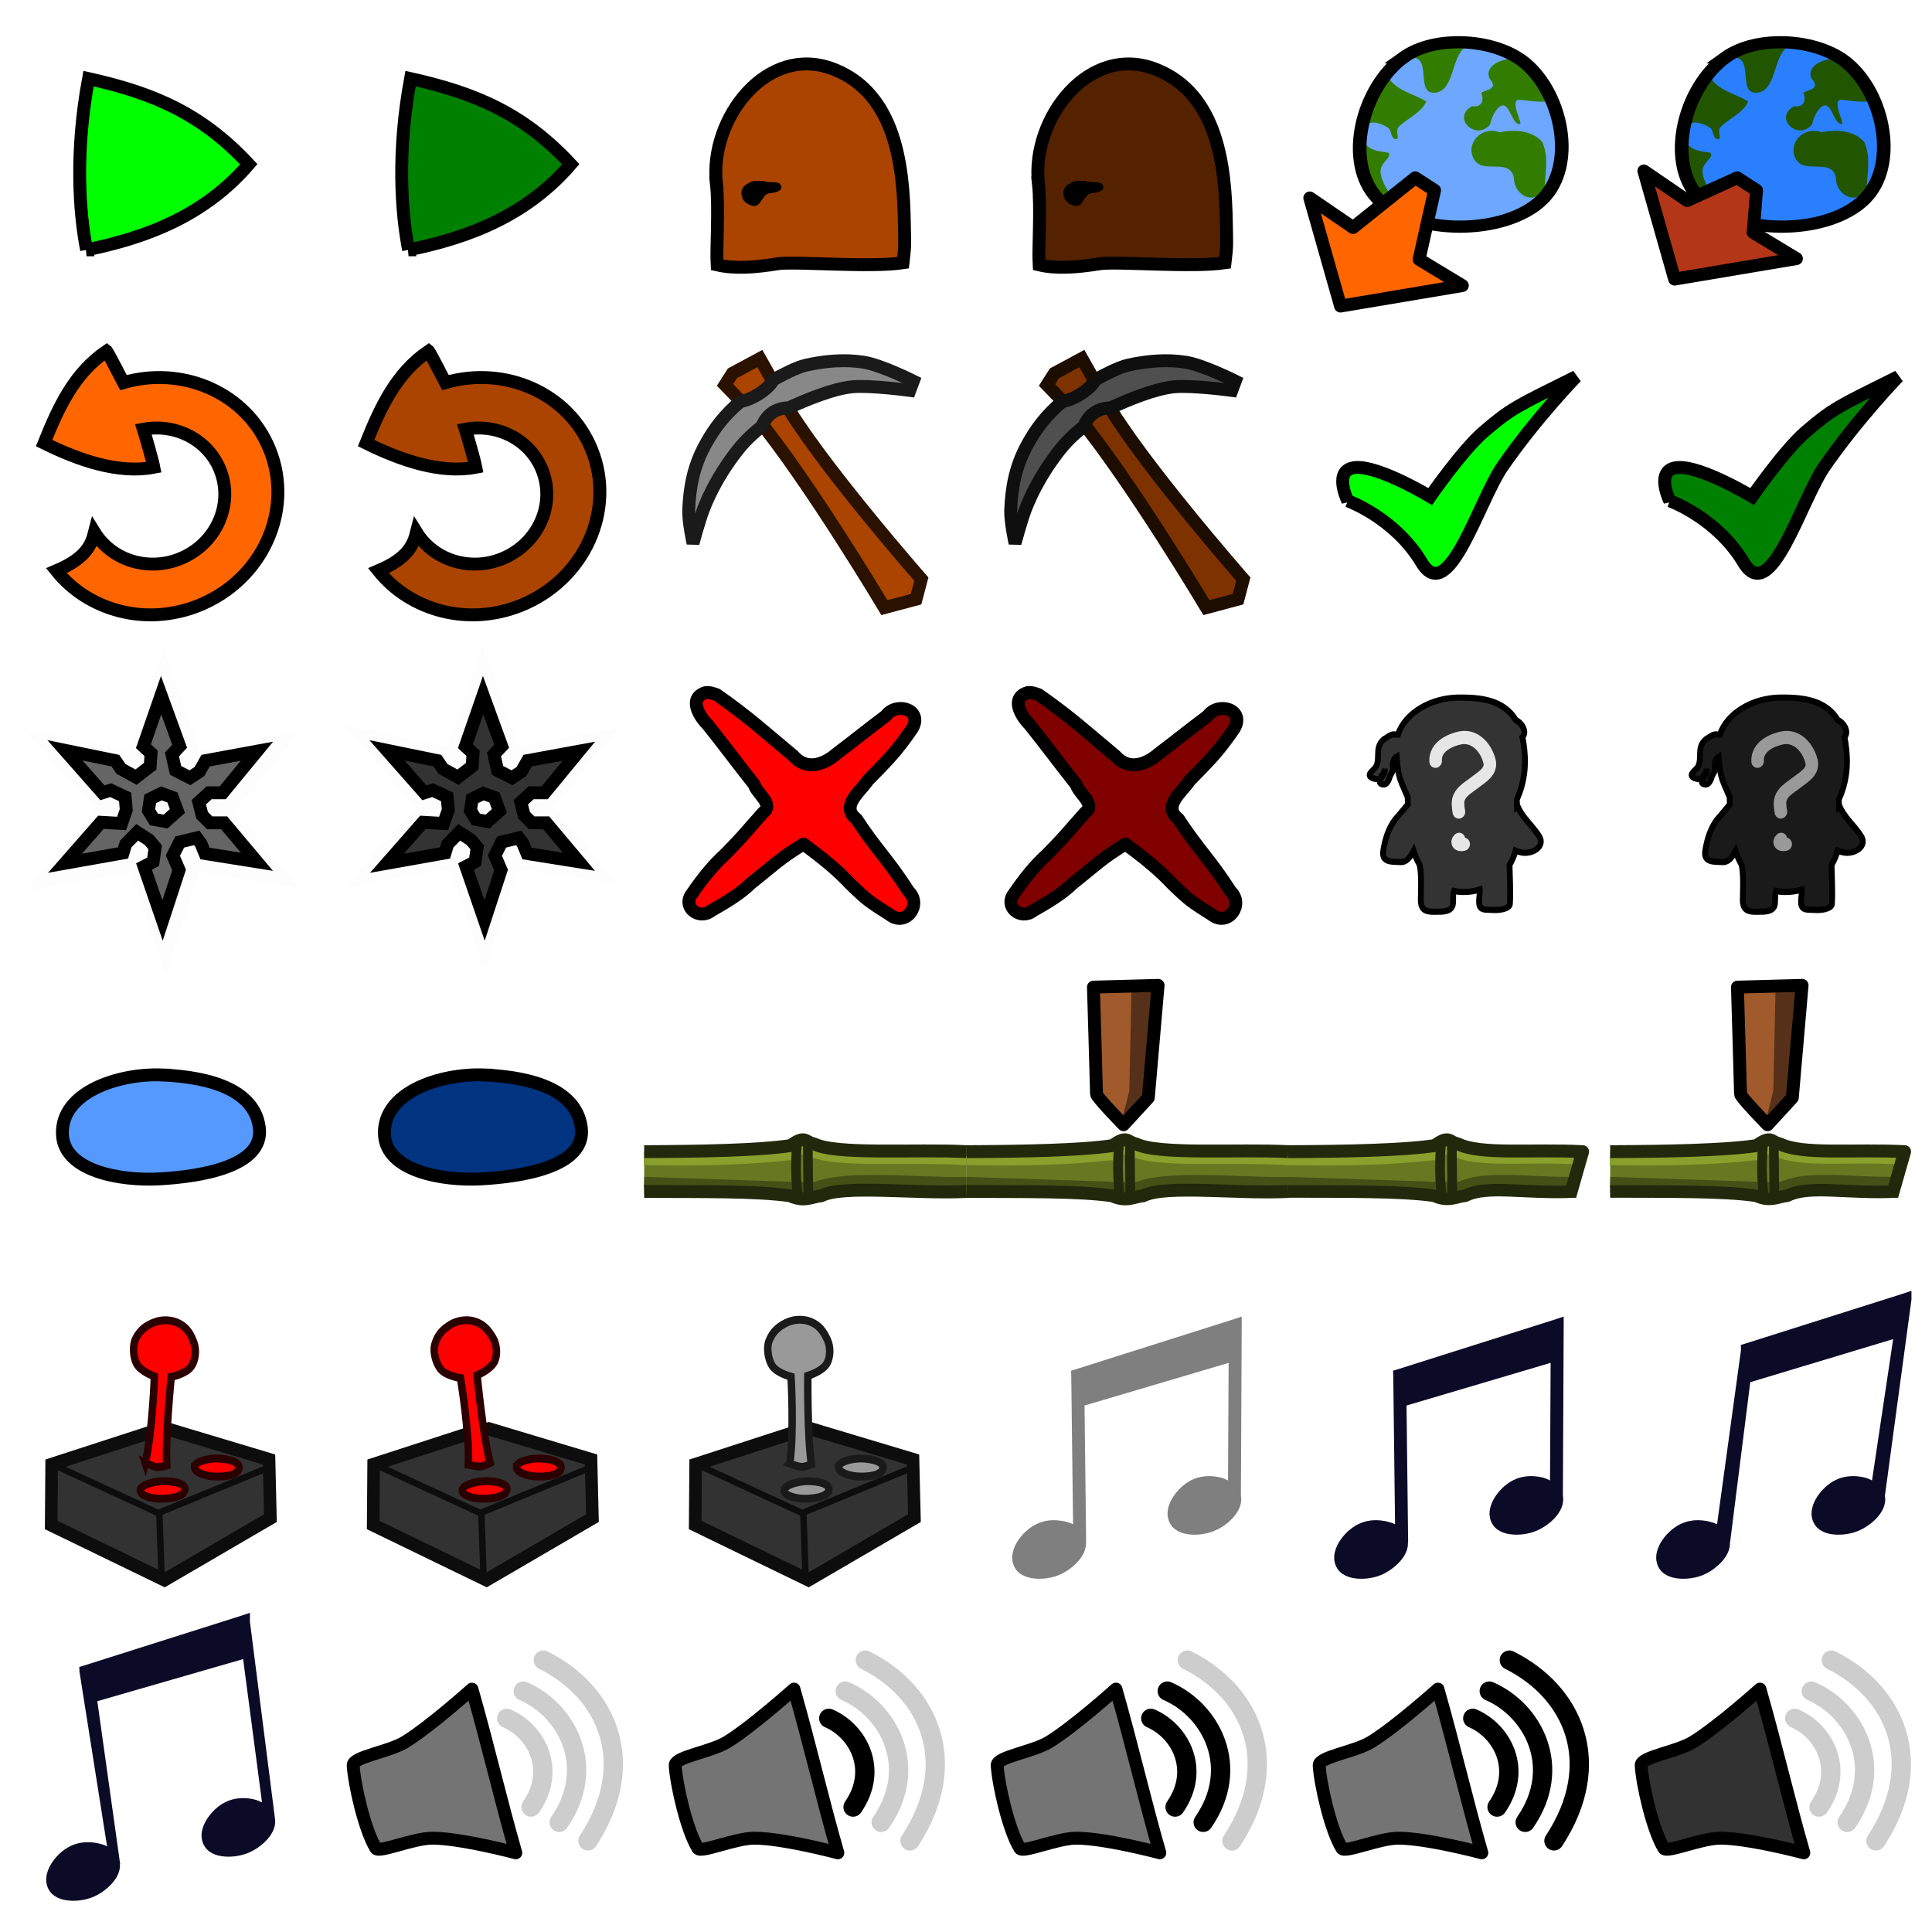 <?xml version="1.0" encoding="UTF-8" standalone="no"?>
<!-- Created with Inkscape (http://www.inkscape.org/) -->

<svg
   xmlns:dc="http://purl.org/dc/elements/1.1/"
   xmlns:cc="http://creativecommons.org/ns#"
   xmlns:rdf="http://www.w3.org/1999/02/22-rdf-syntax-ns#"
   xmlns:svg="http://www.w3.org/2000/svg"
   xmlns="http://www.w3.org/2000/svg"
   xmlns:sodipodi="http://sodipodi.sourceforge.net/DTD/sodipodi-0.dtd"
   xmlns:inkscape="http://www.inkscape.org/namespaces/inkscape"
   inkscape:export-ydpi="90"
   inkscape:export-xdpi="90"
   inkscape:export-filename="/home/micha/Programmieren/git/platformer/images/menu/exitOff.png"
   sodipodi:docname="menuButtons.svg"
   inkscape:version="0.48.4 r9939"
   version="1.1"
   id="svg2"
   height="300"
   width="300">
  <sodipodi:namedview
     id="base"
     pagecolor="#000000"
     bordercolor="#666666"
     borderopacity="1.0"
     inkscape:pageopacity="0.0"
     inkscape:pageshadow="2"
     inkscape:zoom="2.8284272"
     inkscape:cx="204.55209"
     inkscape:cy="65.359907"
     inkscape:document-units="px"
     inkscape:current-layer="layer1"
     showgrid="true"
     inkscape:showpageshadow="true"
     inkscape:window-width="1280"
     inkscape:window-height="750"
     inkscape:window-x="0"
     inkscape:window-y="25"
     inkscape:window-maximized="1"
     inkscape:snap-global="true">
    <inkscape:grid
       originy="0px"
       originx="0px"
       spacingy="10px"
       spacingx="10px"
       snapvisiblegridlinesonly="true"
       enabled="true"
       visible="true"
       empspacing="5"
       id="grid2985"
       type="xygrid" />
  </sodipodi:namedview>
  <defs
     id="defs4" />
  <g
     transform="translate(0,-752.362)"
     id="layer1"
     inkscape:groupmode="layer"
     inkscape:label="Ebene 1">
    <path
       style="fill:#00ff00;stroke:#000000;stroke-width:2;stroke-linecap:butt;stroke-linejoin:miter;stroke-miterlimit:4;stroke-opacity:1;stroke-dasharray:none"
       d="m 13.443,791.157 c 9.479,-1.909 18.384,-5.393 25.185,-13.283 -7.292,-7.843 -14.713,-11.04 -24.879,-13.306 -2.125,11.5 -1.43,20.811 -0.305,26.589 z"
       id="path3148"
       inkscape:connector-curvature="0"
       sodipodi:nodetypes="cccc" />
    <g
       id="g47953"
       transform="translate(-0.186,-0.782)">
      <path
         sodipodi:nodetypes="ssscscs"
         inkscape:connector-curvature="0"
         id="path3045"
         d="m 111.425,781.589 c -1.097,-10.025 7.892,-21.847 18.351,-17.642 9.496,3.818 10.701,15.007 10.839,23.838 0.051,3.286 0.142,3.297 -0.2,6.16 -5.17,0.79 -16.909,-0.268 -19.534,0.163 -3.281,0.538 -6.616,0.812 -9.342,0.166 -0.159,-2.658 0.322,-8.7 -0.115,-12.685 z"
         style="fill:#aa4400;stroke:#000000;stroke-width:2;stroke-linecap:butt;stroke-linejoin:miter;stroke-miterlimit:4;stroke-opacity:1;stroke-dasharray:none" />
      <path
         inkscape:connector-curvature="0"
         id="path3824"
         d="m 118.739,781.247 c -0.822,0.043 -1.72,-0.186 -2.412,0.408 -1.61,0.664 -1.163,2.912 0.37,3.329 1.661,0.781 1.632,-1.57 2.94,-1.838 0.831,-0.028 2.559,-0.38 1.61,-1.511 -0.744,-0.365 -1.694,-0.045 -2.508,-0.387 z"
         style="fill:#000000;fill-opacity:1;stroke:none" />
    </g>
    <g
       id="g47957">
      <path
         sodipodi:nodetypes="ssscscs"
         inkscape:connector-curvature="0"
         id="path3045-6"
         d="m 161.239,780.807 c -1.097,-10.025 7.892,-21.847 18.351,-17.642 9.496,3.818 10.701,15.007 10.839,23.838 0.051,3.286 0.142,3.297 -0.2,6.16 -5.17,0.79 -16.909,-0.268 -19.534,0.163 -3.281,0.538 -6.616,0.812 -9.342,0.166 -0.159,-2.658 0.322,-8.7 -0.115,-12.685 z"
         style="fill:#552200;stroke:#000000;stroke-width:2;stroke-linecap:butt;stroke-linejoin:miter;stroke-miterlimit:4;stroke-opacity:1;stroke-dasharray:none" />
      <path
         inkscape:connector-curvature="0"
         id="path3824-1"
         d="m 168.553,780.464 c -0.822,0.043 -1.72,-0.186 -2.412,0.408 -1.61,0.664 -1.163,2.912 0.37,3.329 1.661,0.781 1.632,-1.57 2.94,-1.838 0.831,-0.028 2.559,-0.38 1.61,-1.511 -0.744,-0.365 -1.694,-0.045 -2.508,-0.387 z"
         style="fill:#000000;fill-opacity:1;stroke:none" />
    </g>
    <path
       style="fill:#008000;fill-opacity:1;stroke:#000000;stroke-width:2;stroke-linecap:butt;stroke-linejoin:miter;stroke-miterlimit:4;stroke-opacity:1;stroke-dasharray:none"
       d="m 63.443,791.157 c 9.479,-1.909 18.384,-5.393 25.185,-13.283 -7.292,-7.843 -14.713,-11.04 -24.879,-13.306 -2.125,11.5 -1.43,20.811 -0.305,26.589 z"
       id="path3148-2"
       inkscape:connector-curvature="0"
       sodipodi:nodetypes="cccc" />
    <g
       transform="translate(197.951,-249.991)"
       id="g11319">
      <g
         id="g5689"
         transform="matrix(1.189,0,0,1.065,-423.649,92.934)">
        <g
           id="g5691"
           style="stroke-width:2;stroke-miterlimit:4;stroke-dasharray:none"
           transform="translate(0.75,-48.25)">
          <path
             sodipodi:nodetypes="aaaaa"
             inkscape:connector-curvature="0"
             id="path5693"
             d="m 372.409,910.507 c -5.434,4.335 -7.936,15.241 -3.465,20.565 4.622,5.505 16.752,5.488 21.563,0.148 4.446,-4.935 2.614,-15.235 -2.208,-19.804 -3.851,-3.649 -11.743,-4.218 -15.89,-0.909 z"
             style="fill:#6da7ff;fill-opacity:1;stroke:none" />
          <path
             inkscape:connector-curvature="0"
             id="path5695"
             d="m 384.931,921.459 c -2.399,-0.994 -4.447,1.617 -3.419,3.813 1.115,2.441 4.633,-0.212 5.272,2.76 -0.072,2.375 2.469,4.276 4,1.723 0.076,-2.217 0.594,-4.736 -0.294,-6.862 -1.271,-1.742 -3.702,-1.886 -5.559,-1.435 z"
             style="fill:#327d00;fill-opacity:1;stroke:none" />
          <path
             sodipodi:nodetypes="ccscsscccc"
             inkscape:connector-curvature="0"
             id="path5697"
             d="m 381.307,917.658 c -2.696,1.682 0.487,5.119 2.366,2.662 0.16,-1.029 0.931,-2.847 1.745,-2.783 0.866,0.068 1.209,2.887 2.167,2.696 0.362,0.039 -1.465,-3.675 -0.045,-3.517 1.666,0.186 3.807,0.572 3.832,-0.095 0.039,-1.034 -1.531,-4.622 -3.078,-4.771 -0.863,-2.261 -5.81,-0.627 -4.659,1.818 1.123,1.451 -0.284,1.527 -1.114,2.006 0.365,1.06 0.173,2.168 -1.214,1.983 z"
             style="fill:#327d00;fill-opacity:1;stroke:none" />
          <path
             sodipodi:nodetypes="csccc"
             inkscape:connector-curvature="0"
             id="path5699"
             d="m 373.794,910.587 c 2.138,0.406 0.179,5.344 2.701,5.09 2.533,-0.255 2.101,-5.332 3.964,-6.648 0.524,-2.955 -4.199,0.082 -5.653,0.747 -0.368,0.229 -0.707,0.503 -1.012,0.81 z"
             style="fill:#327d00;fill-opacity:1;stroke:none" />
          <path
             sodipodi:nodetypes="ccscsccsccccc"
             inkscape:connector-curvature="0"
             id="path5701"
             d="m 370.259,913.151 c 0.9,2.242 3.593,2.693 5.071,3.82 -0.564,1.569 -2.645,2.597 -3.595,3.692 -0.473,0.545 0.116,1.656 -0.239,1.769 -0.83,0.163 -0.64,-1.218 -1.078,-1.575 -1.38,-1.127 -3.546,-1.319 -3.041,0.828 -0.534,2.227 1.329,2.486 3.007,2.745 0.515,0.631 -0.836,1.332 -0.995,2.417 -0.183,1.249 0.812,2.913 1.396,4.024 1.004,3.305 -2.602,-0.078 -2.601,-1.705 -0.627,-2.336 -2.012,-4.604 -1.349,-7.157 -0.18,-2.617 0.44,-5.528 2.56,-7.283 0.41,-0.437 0.849,-0.939 0.864,-1.575 z"
             style="fill:#327d00;fill-opacity:1;stroke:none" />
          <path
             style="fill:none;stroke:#000000;stroke-width:1.777;stroke-linecap:butt;stroke-linejoin:miter;stroke-miterlimit:4;stroke-opacity:1;stroke-dasharray:none"
             d="m 372.409,910.507 c -5.434,4.335 -7.936,15.241 -3.465,20.565 4.622,5.505 16.752,5.488 21.563,0.148 4.446,-4.935 2.614,-15.235 -2.208,-19.804 -3.851,-3.649 -11.743,-4.218 -15.89,-0.909 z"
             id="path5703"
             inkscape:connector-curvature="0"
             sodipodi:nodetypes="aaaaa" />
        </g>
      </g>
      <path
         style="fill:#ff6600;fill-opacity:1;stroke:#000000;stroke-width:2;stroke-linecap:butt;stroke-linejoin:round;stroke-miterlimit:4;stroke-opacity:1;stroke-dasharray:none"
         d="m 21.803,1029.96 3.005,1.945 -2.405,10.728 6.718,4.066 -18.915,3.182 -4.773,-16.794 6.718,4.596 z"
         id="path5705"
         inkscape:connector-curvature="0"
         sodipodi:nodetypes="cccccccc" />
    </g>
    <g
       transform="translate(247.951,-249.991)"
       id="g11353">
      <g
         id="g5689-9"
         transform="matrix(1.189,0,0,1.065,-423.649,92.934)">
        <g
           id="g5691-2"
           style="stroke-width:2;stroke-miterlimit:4;stroke-dasharray:none"
           transform="translate(0.75,-48.25)">
          <path
             sodipodi:nodetypes="aaaaa"
             inkscape:connector-curvature="0"
             id="path5693-6"
             d="m 372.409,910.507 c -5.434,4.335 -7.936,15.241 -3.465,20.565 4.622,5.505 16.752,5.488 21.563,0.148 4.446,-4.935 2.614,-15.235 -2.208,-19.804 -3.851,-3.649 -11.743,-4.218 -15.89,-0.909 z"
             style="fill:#2a7fff;fill-opacity:1;stroke:none" />
          <path
             inkscape:connector-curvature="0"
             id="path5695-2"
             d="m 384.931,921.459 c -2.399,-0.994 -4.447,1.617 -3.419,3.813 1.115,2.441 4.633,-0.212 5.272,2.76 -0.072,2.375 2.469,4.276 4,1.723 0.076,-2.217 0.594,-4.736 -0.294,-6.862 -1.271,-1.742 -3.702,-1.886 -5.559,-1.435 z"
             style="fill:#225500;fill-opacity:1;stroke:none" />
          <path
             sodipodi:nodetypes="ccscsscccc"
             inkscape:connector-curvature="0"
             id="path5697-1"
             d="m 381.307,917.658 c -2.696,1.682 0.487,5.119 2.366,2.662 0.16,-1.029 0.931,-2.847 1.745,-2.783 0.866,0.068 1.209,2.887 2.167,2.696 0.362,0.039 -1.465,-3.675 -0.045,-3.517 1.666,0.186 3.807,0.572 3.832,-0.095 0.039,-1.034 -1.531,-4.622 -3.078,-4.771 -0.863,-2.261 -5.81,-0.627 -4.659,1.818 1.123,1.451 -0.284,1.527 -1.114,2.006 0.365,1.06 0.173,2.168 -1.214,1.983 z"
             style="fill:#225500;fill-opacity:1;stroke:none" />
          <path
             sodipodi:nodetypes="csccc"
             inkscape:connector-curvature="0"
             id="path5699-4"
             d="m 373.794,910.587 c 2.138,0.406 0.179,5.344 2.701,5.09 2.533,-0.255 2.101,-5.332 3.964,-6.648 0.524,-2.955 -4.199,0.082 -5.653,0.747 -0.368,0.229 -0.707,0.503 -1.012,0.81 z"
             style="fill:#225500;fill-opacity:1;stroke:none" />
          <path
             sodipodi:nodetypes="ccscsccsccccc"
             inkscape:connector-curvature="0"
             id="path5701-3"
             d="m 370.259,913.151 c 0.9,2.242 3.593,2.693 5.071,3.82 -0.564,1.569 -2.645,2.597 -3.595,3.692 -0.473,0.545 0.116,1.656 -0.239,1.769 -0.83,0.163 -0.64,-1.218 -1.078,-1.575 -1.38,-1.127 -3.546,-1.319 -3.041,0.828 -0.534,2.227 1.329,2.486 3.007,2.745 0.515,0.631 -0.836,1.332 -0.995,2.417 -0.183,1.249 0.812,2.913 1.396,4.024 1.004,3.305 -2.602,-0.078 -2.601,-1.705 -0.627,-2.336 -2.012,-4.604 -1.349,-7.157 -0.18,-2.617 0.44,-5.528 2.56,-7.283 0.41,-0.437 0.849,-0.939 0.864,-1.575 z"
             style="fill:#225500;fill-opacity:1;stroke:none" />
          <path
             style="fill:none;stroke:#000000;stroke-width:1.777;stroke-linecap:butt;stroke-linejoin:miter;stroke-miterlimit:4;stroke-opacity:1;stroke-dasharray:none"
             d="m 372.409,910.507 c -5.434,4.335 -7.936,15.241 -3.465,20.565 4.622,5.505 16.752,5.488 21.563,0.148 4.446,-4.935 2.614,-15.235 -2.208,-19.804 -3.851,-3.649 -11.743,-4.218 -15.89,-0.909 z"
             id="path5703-1"
             inkscape:connector-curvature="0"
             sodipodi:nodetypes="aaaaa" />
        </g>
      </g>
      <path
         style="fill:#b33618;fill-opacity:1;stroke:#000000;stroke-width:2;stroke-linecap:butt;stroke-linejoin:round;stroke-miterlimit:4;stroke-opacity:1;stroke-dasharray:none"
         d="m 21.803,1029.96 3.005,1.945 -0.53,6.541 6.718,4.066 -18.915,3.182 -4.773,-16.794 6.718,4.596 z"
         id="path5705-2"
         inkscape:connector-curvature="0"
         sodipodi:nodetypes="cccccccc" />
    </g>
    <path
       style="fill:#ff6600;stroke:#000000;stroke-width:2;stroke-linecap:butt;stroke-linejoin:miter;stroke-miterlimit:4;stroke-opacity:1;stroke-dasharray:none"
       d="m 16.551,806.885 c -4.985,3.386 -7.435,8.615 -9.703,14.279 5.312,2.629 11.543,4.819 17.036,3.755 -0.194,-1.031 -1.203,-4.561 -1.625,-5.904 4.972,-0.932 10.011,1.585 11.907,6.277 2.175,5.382 -0.6,11.568 -6.206,13.833 -5.04,2.037 -10.626,0.199 -13.286,-4.102 -0.483,1.89 -1.28,3.997 -5.915,5.963 5.005,6.243 13.974,8.678 22.129,5.382 9.859,-3.985 14.776,-14.812 10.986,-24.191 -3.536,-8.749 -13.398,-13.091 -22.709,-10.405 -0.522,-0.96 -1.966,-3.884 -2.612,-4.886 z"
       id="path3148-1"
       inkscape:connector-curvature="0"
       sodipodi:nodetypes="ccccssccsscc" />
    <path
       style="fill:#aa4400;stroke:#000000;stroke-width:2;stroke-linecap:butt;stroke-linejoin:miter;stroke-miterlimit:4;stroke-opacity:1;stroke-dasharray:none"
       d="m 66.551,806.885 c -4.985,3.386 -7.435,8.615 -9.703,14.279 5.312,2.629 11.543,4.819 17.036,3.755 -0.194,-1.031 -1.203,-4.561 -1.625,-5.904 4.972,-0.932 10.011,1.585 11.907,6.277 2.175,5.382 -0.6,11.568 -6.206,13.833 -5.04,2.037 -10.626,0.199 -13.286,-4.102 -0.483,1.89 -1.28,3.997 -5.915,5.963 5.005,6.243 13.974,8.678 22.129,5.382 9.859,-3.985 14.776,-14.812 10.986,-24.191 -3.536,-8.749 -13.398,-13.091 -22.709,-10.405 -0.522,-0.96 -1.966,-3.884 -2.612,-4.886 z"
       id="path3148-17"
       inkscape:connector-curvature="0"
       sodipodi:nodetypes="ccccssccsscc" />
    <g
       id="g4839-5"
       transform="matrix(1.311,0,0,1.311,156.338,-521.954)"
       style="stroke-width:1.526;stroke-miterlimit:4;stroke-dasharray:none">
      <path
         sodipodi:nodetypes="ccccccccc"
         inkscape:connector-curvature="0"
         id="path4040-4"
         d="m -26.5,1019.362 c 4,7.125 16.375,21.25 16.375,21.25 l -0.625,2.375 -3.75,1 c 0,0 -8.875,-14.875 -15.125,-22.5 l -3.75,-3.875 0.875,-1.375 3.25,-1.75 z"
         style="fill:#aa4400;fill-opacity:1;stroke:#2b1100;stroke-width:1.526;stroke-linecap:butt;stroke-linejoin:miter;stroke-miterlimit:4;stroke-opacity:1;stroke-dasharray:none" />
      <path
         sodipodi:nodetypes="csscssccsccsscc"
         inkscape:connector-curvature="0"
         id="path4042-3"
         d="m -31.551,1019.577 c -1.817,1.512 -3.121,3.165 -4.236,5.249 -1.312,2.453 -1.781,4.84 -1.893,7.619 -0.053,1.315 0.513,3.913 0.513,3.913 0,0 0.74,-2.737 1.249,-4.057 0.774,-2.007 1.925,-4.068 3.176,-5.818 1.218,-1.703 2.072,-2.64 3.707,-3.948 0.576,-1.349 1.576,-2.178 3.216,-2.22 2.086,-0.951 5.157,-2.234 7.437,-2.476 2.113,-0.224 6.893,0.42 6.893,0.42 l 0.412,-1.102 c 0,0 -3.805,-1.909 -5.875,-2.236 -2.236,-0.354 -4.573,-0.153 -6.783,0.338 -1.219,0.271 -2.802,1.144 -3.905,1.73 -0.527,1.086 -2.494,2.367 -3.91,2.587 z"
         style="fill:#888888;fill-opacity:1;stroke:#1a1a1a;stroke-width:1.526;stroke-linecap:butt;stroke-linejoin:miter;stroke-miterlimit:4;stroke-opacity:1;stroke-dasharray:none" />
    </g>
    <g
       id="g4839-8"
       transform="matrix(1.311,0,0,1.311,206.338,-521.954)"
       style="stroke-width:1.526;stroke-miterlimit:4;stroke-dasharray:none">
      <path
         sodipodi:nodetypes="ccccccccc"
         inkscape:connector-curvature="0"
         id="path4040-5"
         d="m -26.5,1019.362 c 4,7.125 16.375,21.25 16.375,21.25 l -0.625,2.375 -3.75,1 c 0,0 -8.875,-14.875 -15.125,-22.5 l -3.75,-3.875 0.875,-1.375 3.25,-1.75 z"
         style="fill:#7e3200;fill-opacity:1;stroke:#1d0c00;stroke-width:1.526;stroke-linecap:butt;stroke-linejoin:miter;stroke-miterlimit:4;stroke-opacity:1;stroke-dasharray:none" />
      <path
         sodipodi:nodetypes="csscssccsccsscc"
         inkscape:connector-curvature="0"
         id="path4042-0"
         d="m -31.551,1019.577 c -1.817,1.512 -3.121,3.165 -4.236,5.249 -1.312,2.453 -1.781,4.84 -1.893,7.619 -0.053,1.315 0.513,3.913 0.513,3.913 0,0 0.74,-2.737 1.249,-4.057 0.774,-2.007 1.925,-4.068 3.176,-5.818 1.218,-1.703 2.072,-2.64 3.707,-3.948 0.576,-1.349 1.576,-2.178 3.216,-2.22 2.086,-0.951 5.157,-2.234 7.437,-2.476 2.113,-0.224 6.893,0.42 6.893,0.42 l 0.412,-1.102 c 0,0 -3.805,-1.909 -5.875,-2.236 -2.236,-0.354 -4.573,-0.153 -6.783,0.338 -1.219,0.271 -2.802,1.144 -3.905,1.73 -0.527,1.086 -2.494,2.367 -3.91,2.587 z"
         style="fill:#4f4f4f;fill-opacity:1;stroke:#0f0f0f;stroke-width:1.526;stroke-linecap:butt;stroke-linejoin:miter;stroke-miterlimit:4;stroke-opacity:1;stroke-dasharray:none" />
    </g>
    <path
       style="fill:#00ff00;fill-opacity:1;stroke:#000000;stroke-width:2;stroke-linecap:butt;stroke-linejoin:miter;stroke-miterlimit:4;stroke-opacity:1;stroke-dasharray:none"
       d="m 209.276,830.125 c 0,0 7.29,2.606 11.467,9.574 4.177,6.967 8.873,-9.57 12.575,-14.918 5.185,-7.488 11.423,-13.931 11.423,-13.931 -9.404,4.662 -10.134,4.947 -14.367,8.579 -3.294,2.827 -8.297,10.038 -8.297,10.038 0,0 -7.936,-4.79 -11.579,-4.508 -3.643,0.282 -1.222,5.166 -1.222,5.166 z"
       id="path4218"
       inkscape:connector-curvature="0"
       sodipodi:nodetypes="csscacsc" />
    <path
       style="fill:#008000;fill-opacity:1;stroke:#000000;stroke-width:2;stroke-linecap:butt;stroke-linejoin:miter;stroke-miterlimit:4;stroke-opacity:1;stroke-dasharray:none"
       d="m 259.276,830.125 c 0,0 7.29,2.606 11.467,9.574 4.177,6.967 8.873,-9.57 12.575,-14.918 5.185,-7.488 11.423,-13.931 11.423,-13.931 -9.404,4.662 -10.134,4.947 -14.367,8.579 -3.294,2.827 -8.297,10.038 -8.297,10.038 0,0 -7.936,-4.79 -11.579,-4.508 -3.643,0.282 -1.222,5.166 -1.222,5.166 z"
       id="path4218-0"
       inkscape:connector-curvature="0"
       sodipodi:nodetypes="csscacsc" />
    <g
       id="g3039-9"
       style="fill:#666666;stroke-width:1.366;stroke-miterlimit:4;stroke-dasharray:none"
       transform="matrix(1.465,0,0,1.465,50.47,-627.101)">
      <path
         id="path2996-0"
         transform="translate(0,1002.362)"
         d="m -17.375,12.938 -1.875,5.406 0.812,0.75 -0.094,1.375 -1.5,1.156 -1.594,-0.875 -0.594,-0.875 -5.344,-1.094 3.969,4.5 0.875,-0.281 1.531,0.719 0.125,1.375 -0.5,1.438 -2.188,-0.125 -3.812,4.344 6.156,-1.094 0.281,-0.938 1.219,-1.25 1.25,0.812 0.656,0.781 -0.219,1.531 -0.969,0.5 1.969,5.719 1.75,-5.344 -0.656,-1.531 0.719,-1.438 1.812,-0.438 0.438,0.594 0.438,1.062 5.5,0.875 -3.469,-4.125 -1.531,0 -0.812,-0.812 -0.344,-1.375 1.094,-1 1.438,0 3.625,-4.406 -5.438,1 -0.656,1.156 -1,0.656 -1.531,-0.781 -0.375,-1.688 0.812,-0.875 z m 0.03,10.406 1.169,0.43 0.53,1.432 -1.251,1.122 -1.237,-0.224 -0.583,-0.947 0.188,-1.234 z"
         style="fill:#666666;stroke:#000000;stroke-width:1.366;stroke-linecap:butt;stroke-linejoin:miter;stroke-miterlimit:4;stroke-opacity:1;stroke-dasharray:none"
         inkscape:connector-curvature="0"
         sodipodi:nodetypes="cccccccccccccccccccccccccccccccccccccccccccccccccccc" />
    </g>
    <g
       transform="matrix(1.465,0,0,1.465,50.926,-626.496)"
       style="opacity:0.01;fill:none;stroke:#000000;stroke-width:3.414;stroke-miterlimit:4;stroke-opacity:1;stroke-dasharray:none"
       id="g3955"
       inkscape:export-filename="/home/micha/Programmieren/git/platformer/images/menu/settingsOn.png"
       inkscape:export-xdpi="90"
       inkscape:export-ydpi="90">
      <path
         sodipodi:nodetypes="cccccccccccccccccccccccccccccccccccccccccccccccccccc"
         inkscape:connector-curvature="0"
         style="fill:none;stroke:#000000;stroke-width:3.414;stroke-linecap:butt;stroke-linejoin:miter;stroke-miterlimit:4;stroke-opacity:1;stroke-dasharray:none"
         d="m -17.375,12.938 -1.875,5.406 0.812,0.75 -0.094,1.375 -1.5,1.156 -1.594,-0.875 -0.594,-0.875 -5.344,-1.094 3.969,4.5 0.875,-0.281 1.531,0.719 0.125,1.375 -0.5,1.438 -2.188,-0.125 -3.812,4.344 6.156,-1.094 0.281,-0.938 1.219,-1.25 1.25,0.812 0.656,0.781 -0.219,1.531 -0.969,0.5 1.969,5.719 1.75,-5.344 -0.656,-1.531 0.719,-1.438 1.812,-0.438 0.438,0.594 0.438,1.062 5.5,0.875 -3.469,-4.125 -1.531,0 -0.812,-0.812 -0.344,-1.375 1.094,-1 1.438,0 3.625,-4.406 -5.438,1 -0.656,1.156 -1,0.656 -1.531,-0.781 -0.375,-1.688 0.812,-0.875 z m 0.03,10.406 1.169,0.43 0.53,1.432 -1.251,1.122 -1.237,-0.224 -0.583,-0.947 0.188,-1.234 z"
         transform="translate(0,1002.362)"
         id="path3957" />
    </g>
    <g
       transform="matrix(1.465,0,0,1.465,100.47,-627.101)"
       style="opacity:0.01;fill:none;stroke:#000000;stroke-width:3.414;stroke-miterlimit:4;stroke-opacity:1;stroke-dasharray:none"
       id="g3955-1">
      <path
         sodipodi:nodetypes="cccccccccccccccccccccccccccccccccccccccccccccccccccc"
         inkscape:connector-curvature="0"
         style="fill:none;stroke:#000000;stroke-width:3.414;stroke-linecap:butt;stroke-linejoin:miter;stroke-miterlimit:4;stroke-opacity:1;stroke-dasharray:none"
         d="m -17.375,12.938 -1.875,5.406 0.812,0.75 -0.094,1.375 -1.5,1.156 -1.594,-0.875 -0.594,-0.875 -5.344,-1.094 3.969,4.5 0.875,-0.281 1.531,0.719 0.125,1.375 -0.5,1.438 -2.188,-0.125 -3.812,4.344 6.156,-1.094 0.281,-0.938 1.219,-1.25 1.25,0.812 0.656,0.781 -0.219,1.531 -0.969,0.5 1.969,5.719 1.75,-5.344 -0.656,-1.531 0.719,-1.438 1.812,-0.438 0.438,0.594 0.438,1.062 5.5,0.875 -3.469,-4.125 -1.531,0 -0.812,-0.812 -0.344,-1.375 1.094,-1 1.438,0 3.625,-4.406 -5.438,1 -0.656,1.156 -1,0.656 -1.531,-0.781 -0.375,-1.688 0.812,-0.875 z m 0.03,10.406 1.169,0.43 0.53,1.432 -1.251,1.122 -1.237,-0.224 -0.583,-0.947 0.188,-1.234 z"
         transform="translate(0,1002.362)"
         id="path3957-6" />
    </g>
    <g
       id="g3039-9-8"
       style="fill:#333333;stroke-width:1.366;stroke-miterlimit:4;stroke-dasharray:none"
       transform="matrix(1.465,0,0,1.465,100.47,-627.101)">
      <path
         id="path2996-0-6"
         transform="translate(0,1002.362)"
         d="m -17.375,12.938 -1.875,5.406 0.812,0.75 -0.094,1.375 -1.5,1.156 -1.594,-0.875 -0.594,-0.875 -5.344,-1.094 3.969,4.5 0.875,-0.281 1.531,0.719 0.125,1.375 -0.5,1.438 -2.188,-0.125 -3.812,4.344 6.156,-1.094 0.281,-0.938 1.219,-1.25 1.25,0.812 0.656,0.781 -0.219,1.531 -0.969,0.5 1.969,5.719 1.75,-5.344 -0.656,-1.531 0.719,-1.438 1.812,-0.438 0.438,0.594 0.438,1.062 5.5,0.875 -3.469,-4.125 -1.531,0 -0.812,-0.812 -0.344,-1.375 1.094,-1 1.438,0 3.625,-4.406 -5.438,1 -0.656,1.156 -1,0.656 -1.531,-0.781 -0.375,-1.688 0.812,-0.875 z m 0.03,10.406 1.169,0.43 0.53,1.432 -1.251,1.122 -1.237,-0.224 -0.583,-0.947 0.188,-1.234 z"
         style="fill:#333333;stroke:#000000;stroke-width:1.366;stroke-linecap:butt;stroke-linejoin:miter;stroke-miterlimit:4;stroke-opacity:1;stroke-dasharray:none"
         inkscape:connector-curvature="0"
         sodipodi:nodetypes="cccccccccccccccccccccccccccccccccccccccccccccccccccc" />
    </g>
    <path
       sodipodi:nodetypes="cccccccccccccccccccc"
       inkscape:connector-curvature="0"
       id="path4225"
       d="m 109.534,859.919 c -2.687,0.865 -0.964,3.655 0.345,4.962 3.17,3.982 4.077,5.306 7.231,9.296 0.431,1.49 3.115,3.036 1.406,4.35 -2.731,3.056 -2.982,3.512 -5.851,6.433 -1.992,1.788 -3.663,3.924 -5.171,6.124 -1.673,2.064 1.036,4.217 2.928,2.706 2.186,-1.255 4.388,-2.518 6.209,-4.288 3.602,-2.856 4.219,-3.66 8.132,-6.084 2.547,1.89 5.051,3.834 7.224,6.156 2.695,2.625 2.982,2.78 6.172,4.808 2.493,1.982 5.092,-1.547 2.928,-3.602 -3.118,-4.894 -4.929,-6.397 -8.108,-11.247 -2.536,-1.978 0.565,-4.18 1.759,-5.968 3.101,-3.185 4.334,-4.331 6.873,-8.017 1.83,-2.964 -2.412,-4.305 -4.053,-2.035 -3.344,2.511 -4.356,3.391 -7.69,5.915 -2.03,1.754 -4.705,2.562 -6.656,0.317 -4.517,-3.754 -6.9,-5.997 -11.927,-9.514 -0.555,-0.191 -1.155,-0.411 -1.751,-0.31 z"
       style="fill:#ff0000;fill-opacity:1;stroke:#000000;stroke-width:2;stroke-linecap:round;stroke-linejoin:round;stroke-miterlimit:4;stroke-opacity:1;stroke-dasharray:none" />
    <path
       sodipodi:nodetypes="cccccccccccccccccccc"
       inkscape:connector-curvature="0"
       id="path4225-5"
       d="m 159.534,859.919 c -2.687,0.865 -0.964,3.655 0.345,4.962 3.17,3.982 4.077,5.306 7.231,9.296 0.431,1.49 3.115,3.036 1.406,4.35 -2.731,3.056 -2.982,3.512 -5.851,6.433 -1.992,1.788 -3.663,3.924 -5.171,6.124 -1.673,2.064 1.036,4.217 2.928,2.706 2.186,-1.255 4.388,-2.518 6.209,-4.288 3.602,-2.856 4.219,-3.66 8.132,-6.084 2.547,1.89 5.051,3.834 7.224,6.156 2.695,2.625 2.982,2.78 6.172,4.808 2.493,1.982 5.092,-1.547 2.928,-3.602 -3.118,-4.894 -4.929,-6.397 -8.108,-11.247 -2.536,-1.978 0.565,-4.18 1.759,-5.968 3.101,-3.185 4.334,-4.331 6.873,-8.017 1.83,-2.964 -2.412,-4.305 -4.053,-2.035 -3.344,2.511 -4.356,3.391 -7.69,5.915 -2.03,1.754 -4.705,2.562 -6.656,0.317 -4.517,-3.754 -6.9,-5.997 -11.927,-9.514 -0.555,-0.191 -1.155,-0.411 -1.751,-0.31 z"
       style="fill:#800000;fill-opacity:1;stroke:#000000;stroke-width:2;stroke-linecap:round;stroke-linejoin:round;stroke-miterlimit:4;stroke-opacity:1;stroke-dasharray:none" />
    <g
       id="g4900"
       transform="matrix(1.494,0.476,-0.499,1.587,493.234,-479.798)">
      <path
         inkscape:connector-curvature="0"
         id="path4336-7-3-0"
         d="m 94.131,816.431 c -2.591,0.8 -4.583,2.859 -4.622,5.011 -0.038,0.011 -0.076,0.023 -0.114,0.034 -0.019,0.006 -0.038,0.012 -0.057,0.017 -0.534,0.029 -0.679,0.447 -0.977,0.707 -0.699,0.951 0.128,1.697 0.048,2.585 0.015,0.377 -0.739,1.048 -0.161,1.21 0.405,0.11 1.035,-0.057 0.941,-0.44 0.145,-0.219 0.141,-0.449 0.101,-0.7 0.028,0.08 0.063,0.149 0.078,0.233 0.064,0.372 -0.511,1.17 0.091,1.213 0.42,0.03 0.546,-0.379 0.537,-0.772 -0.01,-0.438 0.216,-0.62 0.006,-1.046 -0.16,-0.325 -0.212,-0.792 0.044,-1.057 0.777,1.778 0.785,1.714 2.253,3.301 0.067,0.203 0.135,0.401 0.222,0.603 0.003,0.006 0.003,0.012 0.006,0.018 -0.262,0.577 -0.497,1.18 -0.775,1.749 -0.362,1.009 -0.339,2.086 -0.17,3.123 0.202,1.086 1.204,0.66 1.9,0.493 0.654,-0.124 0.836,-0.753 0.964,-1.372 0.293,0.386 0.621,0.742 0.977,1.046 0.502,0.788 0.949,2.458 1.16,3.098 0.351,1.064 1.043,0.867 1.873,0.599 0.498,-0.16 1.531,-0.391 1.252,-1.262 -0.17,-0.64 -0.261,-0.672 -0.252,-1.067 0.308,-0.028 0.62,-0.088 0.923,-0.179 0.531,-0.16 1.028,-0.38 1.468,-0.677 0.168,0.369 0.13,0.696 0.355,1.252 0.291,0.651 0.871,0.323 1.37,0.219 0.688,-0.144 1.736,-0.597 1.538,-1.092 -0.22,-0.854 -0.806,-2.412 -1.179,-3.407 0.111,-0.463 0.168,-0.937 0.146,-1.442 0.156,0.014 0.311,0.021 0.479,-0.006 1.077,-0.007 2.393,-1.211 1.203,-2.035 -0.923,-0.704 -2.07,-1.119 -2.843,-2.002 l -0.026,0.047 c -0.069,-0.182 -0.147,-0.406 -0.216,-0.585 0.251,-2.006 -0.237,-3.673 -1.064,-5.253 -0.085,-0.162 -0.167,-0.309 -0.256,-0.455 0.301,-0.557 -0.438,-1.262 -1.135,-1.333 -1.793,-1.484 -4.083,-0.997 -6.086,-0.378 z"
         style="fill:#333333;stroke:#000000;stroke-width:0.576;stroke-linecap:round;stroke-linejoin:miter;stroke-miterlimit:4;stroke-opacity:1;stroke-dasharray:none" />
      <g
         style="stroke:#e6e6e6"
         transform="translate(-28.622,7.813)"
         id="g4895">
        <path
           style="fill:none;stroke:#e6e6e6;stroke-width:1.238;stroke-linecap:round;stroke-linejoin:miter;stroke-miterlimit:4;stroke-opacity:1;stroke-dasharray:none"
           d="m 122.489,814.928 c -0.539,-1.329 0.857,-2.375 1.633,-2.778 1.186,-0.616 2.596,-0.003 3.428,1.206 0.598,0.869 -0.221,1.642 -0.695,2.304 -0.503,0.703 -1.35,1.442 -0.99,2.41 0.091,0.246 0.194,0.487 0.335,0.707"
           id="path3098"
           inkscape:connector-curvature="0"
           sodipodi:nodetypes="cssssc" />
        <path
           style="fill:none;stroke:#e6e6e6;stroke-width:1.238;stroke-linecap:round;stroke-linejoin:miter;stroke-miterlimit:4;stroke-opacity:1;stroke-dasharray:none"
           d="m 127.012,821.21 c -0.206,0.312 0.112,0.592 0.593,0.304"
           id="path3100"
           inkscape:connector-curvature="0"
           sodipodi:nodetypes="cc" />
      </g>
    </g>
    <g
       id="g4900-7"
       transform="matrix(1.494,0.476,-0.499,1.587,543.234,-479.798)"
       style="fill:#1a1a1a">
      <path
         inkscape:connector-curvature="0"
         id="path4336-7-3-0-9"
         d="m 94.131,816.431 c -2.591,0.8 -4.583,2.859 -4.622,5.011 -0.038,0.011 -0.076,0.023 -0.114,0.034 -0.019,0.006 -0.038,0.012 -0.057,0.017 -0.534,0.029 -0.679,0.447 -0.977,0.707 -0.699,0.951 0.128,1.697 0.048,2.585 0.015,0.377 -0.739,1.048 -0.161,1.21 0.405,0.11 1.035,-0.057 0.941,-0.44 0.145,-0.219 0.141,-0.449 0.101,-0.7 0.028,0.08 0.063,0.149 0.078,0.233 0.064,0.372 -0.511,1.17 0.091,1.213 0.42,0.03 0.546,-0.379 0.537,-0.772 -0.01,-0.438 0.216,-0.62 0.006,-1.046 -0.16,-0.325 -0.212,-0.792 0.044,-1.057 0.777,1.778 0.785,1.714 2.253,3.301 0.067,0.203 0.135,0.401 0.222,0.603 0.003,0.006 0.003,0.012 0.006,0.018 -0.262,0.577 -0.497,1.18 -0.775,1.749 -0.362,1.009 -0.339,2.086 -0.17,3.123 0.202,1.086 1.204,0.66 1.9,0.493 0.654,-0.124 0.836,-0.753 0.964,-1.372 0.293,0.386 0.621,0.742 0.977,1.046 0.502,0.788 0.949,2.458 1.16,3.098 0.351,1.064 1.043,0.867 1.873,0.599 0.498,-0.16 1.531,-0.391 1.252,-1.262 -0.17,-0.64 -0.261,-0.672 -0.252,-1.067 0.308,-0.028 0.62,-0.088 0.923,-0.179 0.531,-0.16 1.028,-0.38 1.468,-0.677 0.168,0.369 0.13,0.696 0.355,1.252 0.291,0.651 0.871,0.323 1.37,0.219 0.688,-0.144 1.736,-0.597 1.538,-1.092 -0.22,-0.854 -0.806,-2.412 -1.179,-3.407 0.111,-0.463 0.168,-0.937 0.146,-1.442 0.156,0.014 0.311,0.021 0.479,-0.006 1.077,-0.007 2.393,-1.211 1.203,-2.035 -0.923,-0.704 -2.07,-1.119 -2.843,-2.002 l -0.026,0.047 c -0.069,-0.182 -0.147,-0.406 -0.216,-0.585 0.251,-2.006 -0.237,-3.673 -1.064,-5.253 -0.085,-0.162 -0.167,-0.309 -0.256,-0.455 0.301,-0.557 -0.438,-1.262 -1.135,-1.333 -1.793,-1.484 -4.083,-0.997 -6.086,-0.378 z"
         style="fill:#1a1a1a;stroke:#000000;stroke-width:0.576;stroke-linecap:round;stroke-linejoin:miter;stroke-miterlimit:4;stroke-opacity:1;stroke-dasharray:none" />
      <g
         style="fill:#1a1a1a;stroke:#e6e6e6"
         transform="translate(-28.622,7.813)"
         id="g4895-0">
        <path
           style="fill:#1a1a1a;stroke:#999999;stroke-width:1.238;stroke-linecap:round;stroke-linejoin:miter;stroke-miterlimit:4;stroke-opacity:1;stroke-dasharray:none"
           d="m 122.489,814.928 c -0.539,-1.329 0.857,-2.375 1.633,-2.778 1.186,-0.616 2.596,-0.003 3.428,1.206 0.598,0.869 -0.221,1.642 -0.695,2.304 -0.503,0.703 -1.35,1.442 -0.99,2.41 0.091,0.246 0.194,0.487 0.335,0.707"
           id="path3098-8"
           inkscape:connector-curvature="0"
           sodipodi:nodetypes="cssssc" />
        <path
           style="fill:#1a1a1a;stroke:#999999;stroke-width:1.238;stroke-linecap:round;stroke-linejoin:miter;stroke-miterlimit:4;stroke-opacity:1;stroke-dasharray:none"
           d="m 127.012,821.21 c -0.206,0.312 0.112,0.592 0.593,0.304"
           id="path3100-2"
           inkscape:connector-curvature="0"
           sodipodi:nodetypes="cc" />
      </g>
    </g>
    <path
       style="fill:#5599ff;stroke:#000000;stroke-width:2;stroke-linecap:butt;stroke-linejoin:miter;stroke-miterlimit:4;stroke-opacity:1;stroke-dasharray:none"
       d="m 24.967,919.271 c -6.567,-0.202 -15.492,2.665 -15.274,9.19 0.194,5.779 9.063,7.29 15.036,6.959 6.189,-0.343 16.28,-1.836 15.543,-7.92 -0.825,-6.809 -9.902,-8.01 -15.305,-8.228 z"
       id="path3198"
       inkscape:connector-curvature="0"
       sodipodi:nodetypes="csssc" />
    <path
       style="fill:#003380;stroke:#000000;stroke-width:2;stroke-linecap:butt;stroke-linejoin:miter;stroke-miterlimit:4;stroke-opacity:1;stroke-dasharray:none"
       d="m 74.967,919.271 c -6.567,-0.202 -15.492,2.665 -15.274,9.19 0.194,5.779 9.063,7.29 15.036,6.959 6.189,-0.343 16.28,-1.836 15.543,-7.92 -0.825,-6.809 -9.902,-8.01 -15.305,-8.228 z"
       id="path3198-7"
       inkscape:connector-curvature="0"
       sodipodi:nodetypes="csssc" />
    <g
       transform="translate(100,3.5423591e-7)"
       id="g4716-6">
      <g
         transform="matrix(1.159,0,0,1.219,-117.951,-214.737)"
         id="g4676-3-9">
        <path
           style="fill:#323232;fill-opacity:1;stroke:#0d0d0d;stroke-width:1.682;stroke-linecap:butt;stroke-linejoin:miter;stroke-miterlimit:4;stroke-opacity:1;stroke-dasharray:none"
           d="m 124.125,975.362 -2.375,0.5 -13.062,4.031 -0.062,7.719 15.179,7 14.196,-7.875 -0.188,-7.469 z"
           id="path4671-2-4"
           inkscape:connector-curvature="0"
           sodipodi:nodetypes="cccccccc" />
        <path
           style="fill:#999999;stroke:#1a1a1a;stroke-width:1;stroke-linecap:butt;stroke-linejoin:miter;stroke-miterlimit:4;stroke-opacity:1;stroke-dasharray:none"
           d="m 121.293,979.795 c 0.611,-3.94 0.177,-11.067 0.177,-11.067 0,0 -1.907,-0.456 -2.543,-1.427 -0.526,-0.802 -0.771,-2.253 -0.405,-3.14 0.472,-1.146 1.2,-1.785 2.323,-2.308 0.983,-0.458 2.241,-0.521 3.25,-0.125 1.152,0.451 1.749,1.238 2.271,2.36 0.406,0.872 0.393,2.139 -0.104,2.963 -0.607,1.008 -2.543,1.552 -2.543,1.552 0,0 -0.088,7.693 0.486,11.273 0,0 -0.932,0.376 -1.398,0.33 -0.526,-0.052 -1.515,-0.41 -1.515,-0.41 z"
           id="path4647-3-2"
           inkscape:connector-curvature="0"
           sodipodi:nodetypes="ccssssssccsc" />
        <path
           style="fill:#999999;stroke:#1a1a1a;stroke-width:1;stroke-linecap:butt;stroke-linejoin:miter;stroke-miterlimit:4;stroke-opacity:1;stroke-dasharray:none;fill-opacity:1"
           d="m 120.564,983.197 c 0.005,-0.702 1.848,-1.11 2.823,-1.158 1.085,-0.053 3.13,0.13 3.151,0.98 0.027,1.099 -2.318,1.282 -3.519,1.241 -0.865,-0.029 -2.461,-0.34 -2.455,-1.063 z"
           id="path4651-8-0"
           inkscape:connector-curvature="0"
           sodipodi:nodetypes="sssss" />
        <path
           style="fill:#999999;stroke:#1a1a1a;stroke-width:1;stroke-linecap:butt;stroke-linejoin:miter;stroke-miterlimit:4;stroke-opacity:1;stroke-dasharray:none;fill-opacity:1"
           d="m 127.834,980.22 c 0.037,-0.724 1.892,-1.069 2.866,-1.079 1.084,-0.011 3.113,0.261 3.095,1.137 -0.023,1.134 -2.368,1.228 -3.563,1.137 -0.861,-0.065 -2.437,-0.45 -2.398,-1.195 z"
           id="path4651-0-2-4"
           inkscape:connector-curvature="0"
           sodipodi:nodetypes="sssss" />
      </g>
      <path
         transform="translate(0,752.362)"
         inkscape:connector-curvature="0"
         id="path4712-8"
         d="m 8.485,227.522 16.087,7.425 17.147,-7.071"
         style="fill:none;stroke:#0d0d0d;stroke-width:1px;stroke-linecap:butt;stroke-linejoin:miter;stroke-opacity:1" />
      <path
         transform="translate(0,752.362)"
         inkscape:connector-curvature="0"
         id="path4714-4"
         d="m 24.749,235.123 0.354,10.076"
         style="fill:none;stroke:#0d0d0d;stroke-width:1px;stroke-linecap:butt;stroke-linejoin:miter;stroke-opacity:1" />
    </g>
    <g
       id="g4716-0">
      <g
         transform="matrix(1.159,0,0,1.219,-117.951,-214.737)"
         id="g4676-3-5">
        <path
           style="fill:#323232;fill-opacity:1;stroke:#0d0d0d;stroke-width:1.682;stroke-linecap:butt;stroke-linejoin:miter;stroke-miterlimit:4;stroke-opacity:1;stroke-dasharray:none"
           d="m 124.125,975.362 -2.375,0.5 -13.062,4.031 -0.062,7.719 15.179,7 14.196,-7.875 -0.188,-7.469 z"
           id="path4671-2-8"
           inkscape:connector-curvature="0"
           sodipodi:nodetypes="cccccccc" />
        <path
           style="fill:#ff0000;stroke:#2b0000;stroke-width:1;stroke-linecap:butt;stroke-linejoin:miter;stroke-miterlimit:4;stroke-opacity:1;stroke-dasharray:none"
           d="m 121.226,979.688 c 0.984,-3.871 1.23,-11.006 1.23,-11.006 0,0 -1.855,-0.618 -2.397,-1.64 -0.447,-0.844 -0.553,-2.31 -0.105,-3.162 0.579,-1.1 1.365,-1.675 2.534,-2.099 1.022,-0.371 2.281,-0.325 3.249,0.155 1.104,0.549 1.624,1.384 2.037,2.546 0.322,0.903 0.187,2.164 -0.385,2.942 -0.7,0.951 -2.68,1.326 -2.68,1.326 0,0 -0.821,7.654 -0.59,11.268 0,0 -0.964,0.294 -1.423,0.208 -0.519,-0.097 -1.47,-0.539 -1.47,-0.539 z"
           id="path4647-3-21"
           inkscape:connector-curvature="0"
           sodipodi:nodetypes="ccssssssccsc"
           inkscape:transform-center-y="-9.9380295"
           inkscape:transform-center-x="-1.5134562" />
        <path
           style="fill:#ff0000;stroke:#2b0000;stroke-width:1;stroke-linecap:butt;stroke-linejoin:miter;stroke-miterlimit:4;stroke-opacity:1;stroke-dasharray:none"
           d="m 120.564,983.197 c 0.005,-0.702 1.848,-1.11 2.823,-1.158 1.085,-0.053 3.13,0.13 3.151,0.98 0.027,1.099 -2.318,1.282 -3.519,1.241 -0.865,-0.029 -2.461,-0.34 -2.455,-1.063 z"
           id="path4651-8-3"
           inkscape:connector-curvature="0"
           sodipodi:nodetypes="sssss" />
        <path
           style="fill:#ff0000;stroke:#2b0000;stroke-width:1;stroke-linecap:butt;stroke-linejoin:miter;stroke-miterlimit:4;stroke-opacity:1;stroke-dasharray:none"
           d="m 127.834,980.22 c 0.037,-0.724 1.892,-1.069 2.866,-1.079 1.084,-0.011 3.113,0.261 3.095,1.137 -0.023,1.134 -2.368,1.228 -3.563,1.137 -0.861,-0.065 -2.437,-0.45 -2.398,-1.195 z"
           id="path4651-0-2-3"
           inkscape:connector-curvature="0"
           sodipodi:nodetypes="sssss" />
      </g>
      <path
         transform="translate(0,752.362)"
         inkscape:connector-curvature="0"
         id="path4712-4"
         d="m 8.485,227.522 16.087,7.425 17.147,-7.071"
         style="fill:none;stroke:#0d0d0d;stroke-width:1px;stroke-linecap:butt;stroke-linejoin:miter;stroke-opacity:1" />
      <path
         transform="translate(0,752.362)"
         inkscape:connector-curvature="0"
         id="path4714-6"
         d="m 24.749,235.123 0.354,10.076"
         style="fill:none;stroke:#0d0d0d;stroke-width:1px;stroke-linecap:butt;stroke-linejoin:miter;stroke-opacity:1" />
    </g>
    <g
       transform="translate(50,4.2452484e-7)"
       id="g4716-0-8">
      <g
         transform="matrix(1.159,0,0,1.219,-117.951,-214.737)"
         id="g4676-3-5-5">
        <path
           style="fill:#323232;fill-opacity:1;stroke:#0d0d0d;stroke-width:1.682;stroke-linecap:butt;stroke-linejoin:miter;stroke-miterlimit:4;stroke-opacity:1;stroke-dasharray:none"
           d="m 124.125,975.362 -2.375,0.5 -13.062,4.031 -0.062,7.719 15.179,7 14.196,-7.875 -0.188,-7.469 z"
           id="path4671-2-8-8"
           inkscape:connector-curvature="0"
           sodipodi:nodetypes="cccccccc" />
        <path
           style="fill:#ff0000;stroke:#2b0000;stroke-width:1;stroke-linecap:butt;stroke-linejoin:miter;stroke-miterlimit:4;stroke-opacity:1;stroke-dasharray:none"
           d="m 121.384,979.913 c 0.168,-3.979 -1.059,-11.022 -1.059,-11.022 0,0 -1.947,-0.261 -2.688,-1.162 -0.612,-0.745 -1.018,-2.163 -0.753,-3.082 0.341,-1.187 0.994,-1.896 2.053,-2.529 0.926,-0.554 2.17,-0.744 3.218,-0.452 1.196,0.333 1.877,1.055 2.522,2.117 0.501,0.826 0.629,2.088 0.228,2.957 -0.491,1.063 -2.355,1.799 -2.355,1.799 0,0 0.77,7.659 1.741,11.16 0,0 -0.885,0.468 -1.353,0.469 -0.529,10e-4 -1.552,-0.255 -1.552,-0.255 z"
           id="path4647-3-21-6"
           inkscape:connector-curvature="0"
           sodipodi:nodetypes="ccssssssccsc"
           inkscape:transform-center-y="-9.9873569"
           inkscape:transform-center-x="1.7724637" />
        <path
           style="fill:#ff0000;stroke:#2b0000;stroke-width:1;stroke-linecap:butt;stroke-linejoin:miter;stroke-miterlimit:4;stroke-opacity:1;stroke-dasharray:none"
           d="m 120.564,983.197 c 0.005,-0.702 1.848,-1.11 2.823,-1.158 1.085,-0.053 3.13,0.13 3.151,0.98 0.027,1.099 -2.318,1.282 -3.519,1.241 -0.865,-0.029 -2.461,-0.34 -2.455,-1.063 z"
           id="path4651-8-3-4"
           inkscape:connector-curvature="0"
           sodipodi:nodetypes="sssss" />
        <path
           style="fill:#ff0000;stroke:#2b0000;stroke-width:1;stroke-linecap:butt;stroke-linejoin:miter;stroke-miterlimit:4;stroke-opacity:1;stroke-dasharray:none"
           d="m 127.834,980.22 c 0.037,-0.724 1.892,-1.069 2.866,-1.079 1.084,-0.011 3.113,0.261 3.095,1.137 -0.023,1.134 -2.368,1.228 -3.563,1.137 -0.861,-0.065 -2.437,-0.45 -2.398,-1.195 z"
           id="path4651-0-2-3-4"
           inkscape:connector-curvature="0"
           sodipodi:nodetypes="sssss" />
      </g>
      <path
         transform="translate(0,752.362)"
         inkscape:connector-curvature="0"
         id="path4712-4-9"
         d="m 8.485,227.522 16.087,7.425 17.147,-7.071"
         style="fill:none;stroke:#0d0d0d;stroke-width:1px;stroke-linecap:butt;stroke-linejoin:miter;stroke-opacity:1" />
      <path
         transform="translate(0,752.362)"
         inkscape:connector-curvature="0"
         id="path4714-6-6"
         d="m 24.749,235.123 0.354,10.076"
         style="fill:none;stroke:#0d0d0d;stroke-width:1px;stroke-linecap:butt;stroke-linejoin:miter;stroke-opacity:1" />
    </g>
    <path
       style="font-size:medium;font-style:normal;font-variant:normal;font-weight:normal;font-stretch:normal;text-indent:0;text-align:start;text-decoration:none;line-height:normal;letter-spacing:normal;word-spacing:normal;text-transform:none;direction:ltr;block-progression:tb;writing-mode:lr-tb;text-anchor:start;baseline-shift:baseline;color:#000000;fill:#000000;fill-opacity:1;stroke:none;stroke-width:2;marker:none;visibility:visible;display:inline;overflow:visible;enable-background:accumulate;font-family:Sans;-inkscape-font-specification:Sans;opacity:0.5"
       d="M 192.812 204.438 L 191.5 204.875 L 167.031 212.625 L 166.312 212.844 L 166.344 213.594 L 166.625 236.688 C 166.22 236.493 165.778 236.348 165.344 236.25 C 164.674 236.099 163.955 236.026 163.281 236.062 C 162.607 236.099 161.968 236.237 161.375 236.469 C 160.141 236.951 158.972 237.915 158.156 239.094 C 157.34 240.273 156.817 241.803 157.469 243.219 C 158.074 244.533 159.476 245.02 160.75 245.125 C 162.024 245.23 163.334 245.012 164.375 244.594 C 165.443 244.165 166.57 243.387 167.438 242.406 C 168.149 241.602 168.7 240.559 168.625 239.438 L 168.656 239.438 L 168.406 218.25 L 190.781 211.625 L 190.688 229.875 C 190.288 229.681 189.865 229.503 189.438 229.406 C 188.768 229.255 188.08 229.182 187.406 229.219 C 186.732 229.255 186.062 229.393 185.469 229.625 C 184.235 230.107 183.097 231.071 182.281 232.25 C 181.465 233.429 180.942 234.959 181.594 236.375 C 182.199 237.689 183.57 238.177 184.844 238.281 C 186.118 238.386 187.428 238.168 188.469 237.75 C 189.537 237.321 190.664 236.574 191.531 235.594 C 192.316 234.707 192.922 233.531 192.688 232.281 L 192.812 205.812 L 192.812 204.438 z "
       transform="translate(0,752.362)"
       id="path4766-9-4" />
    <g
       transform="translate(50,0)"
       id="g3139">
      <path
         sodipodi:nodetypes="assacca"
         inkscape:connector-curvature="0"
         id="path4154"
         d="m 12.857,1022.887 c -2.504,1.518 -8.095,2.295 -8.017,3.593 0.183,3.039 1.801,10.097 3.535,12.889 0.466,0.75 5.777,-1.567 8.735,-1.574 4.395,-0.011 12.988,2.271 12.988,2.271 -2.357,-8.162 -4.296,-16.615 -6.812,-25.421 0,0 -6.641,5.945 -10.43,8.243 z"
         style="fill:#747474;fill-opacity:1;fill-rule:nonzero;stroke:#000000;stroke-width:2;stroke-linejoin:round;stroke-miterlimit:4;stroke-opacity:1;stroke-dasharray:none" />
      <path
         sodipodi:nodetypes="cc"
         inkscape:connector-curvature="0"
         id="path4953"
         d="m 34.37,1010.148 c 9.985,4.972 14.821,16.048 6.927,28.065"
         style="fill:none;stroke:#000000;stroke-width:3;stroke-linecap:round;stroke-linejoin:round;stroke-miterlimit:4;stroke-opacity:0.196;stroke-dasharray:none;stroke-dashoffset:0" />
      <path
         style="fill:none;stroke:#000000;stroke-width:3;stroke-linecap:round;stroke-linejoin:round;stroke-miterlimit:4;stroke-opacity:0.196;stroke-dasharray:none;stroke-dashoffset:0"
         d="m 31.254,1014.956 c 6.796,2.936 11.509,11.813 5.578,20.375"
         id="path4955"
         inkscape:connector-curvature="0"
         sodipodi:nodetypes="cc" />
      <path
         sodipodi:nodetypes="cc"
         inkscape:connector-curvature="0"
         id="path4957"
         d="m 28.692,1019.184 c 4.595,1.985 7.781,7.987 3.772,13.776"
         style="fill:none;stroke:#000000;stroke-width:3;stroke-linecap:round;stroke-linejoin:round;stroke-miterlimit:4;stroke-opacity:0.196;stroke-dasharray:none;stroke-dashoffset:0" />
      <path
         style="fill:#747474;fill-opacity:1;fill-rule:nonzero;stroke:#000000;stroke-width:2;stroke-linejoin:round;stroke-miterlimit:4;stroke-opacity:1;stroke-dasharray:none"
         d="m 62.857,1022.887 c -2.504,1.518 -8.095,2.295 -8.017,3.593 0.183,3.039 1.801,10.097 3.535,12.889 0.466,0.75 5.777,-1.567 8.735,-1.574 4.395,-0.011 12.988,2.271 12.988,2.271 -2.357,-8.162 -4.296,-16.615 -6.812,-25.421 0,0 -6.641,5.945 -10.43,8.243 z"
         id="path4959"
         inkscape:connector-curvature="0"
         sodipodi:nodetypes="assacca" />
      <path
         style="fill:none;stroke:#000000;stroke-width:3;stroke-linecap:round;stroke-linejoin:round;stroke-miterlimit:4;stroke-opacity:0.196;stroke-dasharray:none;stroke-dashoffset:0"
         d="m 84.37,1010.148 c 9.985,4.972 14.821,16.048 6.927,28.065"
         id="path4961"
         inkscape:connector-curvature="0"
         sodipodi:nodetypes="cc" />
      <path
         sodipodi:nodetypes="cc"
         inkscape:connector-curvature="0"
         id="path4963"
         d="m 81.254,1014.956 c 6.796,2.936 11.509,11.813 5.578,20.375"
         style="fill:none;stroke:#000000;stroke-width:3;stroke-linecap:round;stroke-linejoin:round;stroke-miterlimit:4;stroke-opacity:0.196;stroke-dasharray:none;stroke-dashoffset:0" />
      <path
         style="fill:none;stroke:#000000;stroke-width:3;stroke-linecap:round;stroke-linejoin:round;stroke-miterlimit:4;stroke-opacity:1;stroke-dasharray:none;stroke-dashoffset:0"
         d="m 78.692,1019.184 c 4.595,1.985 7.781,7.987 3.772,13.776"
         id="path4965"
         inkscape:connector-curvature="0"
         sodipodi:nodetypes="cc" />
      <path
         sodipodi:nodetypes="assacca"
         inkscape:connector-curvature="0"
         id="path4967"
         d="m 112.857,1022.887 c -2.504,1.518 -8.095,2.295 -8.017,3.593 0.183,3.039 1.801,10.097 3.534,12.889 0.466,0.75 5.777,-1.567 8.735,-1.574 4.395,-0.011 12.988,2.271 12.988,2.271 -2.357,-8.162 -4.296,-16.615 -6.812,-25.421 0,0 -6.641,5.945 -10.43,8.243 z"
         style="fill:#747474;fill-opacity:1;fill-rule:nonzero;stroke:#000000;stroke-width:2;stroke-linejoin:round;stroke-miterlimit:4;stroke-opacity:1;stroke-dasharray:none" />
      <path
         sodipodi:nodetypes="cc"
         inkscape:connector-curvature="0"
         id="path4969"
         d="m 134.37,1010.148 c 9.985,4.972 14.821,16.048 6.927,28.065"
         style="fill:none;stroke:#000000;stroke-width:3;stroke-linecap:round;stroke-linejoin:round;stroke-miterlimit:4;stroke-opacity:0.196;stroke-dasharray:none;stroke-dashoffset:0" />
      <path
         style="fill:none;stroke:#000000;stroke-width:3;stroke-linecap:round;stroke-linejoin:round;stroke-miterlimit:4;stroke-opacity:1;stroke-dasharray:none;stroke-dashoffset:0"
         d="m 131.254,1014.956 c 6.796,2.936 11.509,11.813 5.578,20.375"
         id="path4971"
         inkscape:connector-curvature="0"
         sodipodi:nodetypes="cc" />
      <path
         sodipodi:nodetypes="cc"
         inkscape:connector-curvature="0"
         id="path4973"
         d="m 128.692,1019.184 c 4.595,1.985 7.781,7.987 3.772,13.776"
         style="fill:none;stroke:#000000;stroke-width:3;stroke-linecap:round;stroke-linejoin:round;stroke-miterlimit:4;stroke-opacity:1;stroke-dasharray:none;stroke-dashoffset:0" />
      <path
         style="fill:#747474;fill-opacity:1;fill-rule:nonzero;stroke:#000000;stroke-width:2;stroke-linejoin:round;stroke-miterlimit:4;stroke-opacity:1;stroke-dasharray:none"
         d="m 162.857,1022.887 c -2.504,1.518 -8.095,2.295 -8.017,3.593 0.183,3.039 1.801,10.097 3.534,12.889 0.466,0.75 5.777,-1.567 8.735,-1.574 4.395,-0.011 12.988,2.271 12.988,2.271 -2.357,-8.162 -4.296,-16.615 -6.812,-25.421 0,0 -6.641,5.945 -10.43,8.243 z"
         id="path4975"
         inkscape:connector-curvature="0"
         sodipodi:nodetypes="assacca" />
      <path
         style="fill:none;stroke:#000000;stroke-width:3;stroke-linecap:round;stroke-linejoin:round;stroke-miterlimit:4;stroke-opacity:1;stroke-dasharray:none;stroke-dashoffset:0"
         d="m 184.37,1010.148 c 9.985,4.972 14.821,16.048 6.927,28.065"
         id="path4977"
         inkscape:connector-curvature="0"
         sodipodi:nodetypes="cc" />
      <path
         sodipodi:nodetypes="cc"
         inkscape:connector-curvature="0"
         id="path4979"
         d="m 181.254,1014.956 c 6.796,2.936 11.509,11.813 5.578,20.375"
         style="fill:none;stroke:#000000;stroke-width:3;stroke-linecap:round;stroke-linejoin:round;stroke-miterlimit:4;stroke-opacity:1;stroke-dasharray:none;stroke-dashoffset:0" />
      <path
         style="fill:none;stroke:#000000;stroke-width:3;stroke-linecap:round;stroke-linejoin:round;stroke-miterlimit:4;stroke-opacity:1;stroke-dasharray:none;stroke-dashoffset:0"
         d="m 178.692,1019.184 c 4.595,1.985 7.781,7.987 3.772,13.776"
         id="path4981"
         inkscape:connector-curvature="0"
         sodipodi:nodetypes="cc" />
      <path
         style="fill:#323232;fill-opacity:1;fill-rule:nonzero;stroke:#000000;stroke-width:2;stroke-linejoin:round;stroke-miterlimit:4;stroke-opacity:1;stroke-dasharray:none"
         d="m 212.857,1022.887 c -2.504,1.518 -8.095,2.295 -8.017,3.593 0.183,3.039 1.801,10.097 3.534,12.889 0.466,0.75 5.777,-1.567 8.735,-1.574 4.395,-0.011 12.988,2.271 12.988,2.271 -2.357,-8.162 -4.296,-16.615 -6.812,-25.421 0,0 -6.641,5.945 -10.43,8.243 z"
         id="path4991"
         inkscape:connector-curvature="0"
         sodipodi:nodetypes="assacca" />
      <path
         style="fill:none;stroke:#000000;stroke-width:3;stroke-linecap:round;stroke-linejoin:round;stroke-miterlimit:4;stroke-opacity:0.196;stroke-dasharray:none;stroke-dashoffset:0"
         d="m 234.37,1010.148 c 9.985,4.972 14.821,16.048 6.927,28.065"
         id="path4993"
         inkscape:connector-curvature="0"
         sodipodi:nodetypes="cc" />
      <path
         sodipodi:nodetypes="cc"
         inkscape:connector-curvature="0"
         id="path4995"
         d="m 231.254,1014.956 c 6.796,2.936 11.509,11.813 5.578,20.375"
         style="fill:none;stroke:#000000;stroke-width:3;stroke-linecap:round;stroke-linejoin:round;stroke-miterlimit:4;stroke-opacity:0.196;stroke-dasharray:none;stroke-dashoffset:0" />
      <path
         style="fill:none;stroke:#000000;stroke-width:3;stroke-linecap:round;stroke-linejoin:round;stroke-miterlimit:4;stroke-opacity:0.196;stroke-dasharray:none;stroke-dashoffset:0"
         d="m 228.692,1019.184 c 4.595,1.985 7.781,7.987 3.772,13.776"
         id="path4997"
         inkscape:connector-curvature="0"
         sodipodi:nodetypes="cc" />
    </g>
    <path
       inkscape:connector-curvature="0"
       style="font-size:medium;font-style:normal;font-variant:normal;font-weight:normal;font-stretch:normal;text-indent:0;text-align:start;text-decoration:none;line-height:normal;letter-spacing:normal;word-spacing:normal;text-transform:none;direction:ltr;block-progression:tb;writing-mode:lr-tb;text-anchor:start;baseline-shift:baseline;color:#000000;fill:#0b0b28;fill-opacity:1;stroke:none;stroke-width:2;marker:none;visibility:visible;display:inline;overflow:visible;enable-background:accumulate;font-family:Sans;-inkscape-font-specification:Sans"
       d="m 242.813,956.8 -1.312,0.438 -24.469,7.75 -0.719,0.219 0.031,0.75 0.281,23.094 c -0.405,-0.194 -0.847,-0.34 -1.281,-0.438 -0.67,-0.151 -1.388,-0.224 -2.062,-0.188 -0.674,0.036 -1.313,0.174 -1.906,0.406 -1.234,0.482 -2.403,1.446 -3.219,2.625 -0.816,1.179 -1.339,2.709 -0.688,4.125 0.605,1.314 2.007,1.802 3.281,1.906 1.274,0.105 2.584,-0.113 3.625,-0.531 1.068,-0.429 2.195,-1.207 3.062,-2.188 0.712,-0.804 1.262,-1.848 1.188,-2.969 l 0.031,0 -0.25,-21.188 22.375,-6.625 -0.094,18.25 c -0.4,-0.194 -0.822,-0.372 -1.25,-0.469 -0.67,-0.151 -1.357,-0.224 -2.031,-0.188 -0.674,0.036 -1.344,0.174 -1.938,0.406 -1.234,0.482 -2.372,1.446 -3.188,2.625 -0.816,1.179 -1.339,2.709 -0.688,4.125 0.605,1.314 1.976,1.802 3.25,1.906 1.274,0.105 2.584,-0.113 3.625,-0.531 1.068,-0.429 2.195,-1.176 3.062,-2.156 0.784,-0.887 1.391,-2.063 1.156,-3.312 l 0.125,-26.469 0,-1.375 z"
       id="path4766-9-4-4" />
    <path
       inkscape:connector-curvature="0"
       style="font-size:medium;font-style:normal;font-variant:normal;font-weight:normal;font-stretch:normal;text-indent:0;text-align:start;text-decoration:none;line-height:normal;letter-spacing:normal;word-spacing:normal;text-transform:none;direction:ltr;block-progression:tb;writing-mode:lr-tb;text-anchor:start;baseline-shift:baseline;color:#000000;fill:#0b0b28;fill-opacity:1;stroke:none;stroke-width:2;marker:none;visibility:visible;display:inline;overflow:visible;enable-background:accumulate;font-family:Sans;-inkscape-font-specification:Sans"
       d="m 296.813,952.8 -1.312,0.438 -24.469,7.75 -0.719,0.219 0.031,0.75 -3.719,27.094 c -0.405,-0.194 -0.847,-0.34 -1.281,-0.438 -0.67,-0.151 -1.388,-0.224 -2.062,-0.188 -0.674,0.036 -1.313,0.174 -1.906,0.406 -1.234,0.482 -2.403,1.446 -3.219,2.625 -0.816,1.179 -1.339,2.709 -0.688,4.125 0.605,1.314 2.007,1.802 3.281,1.906 1.274,0.105 2.584,-0.113 3.625,-0.531 1.068,-0.429 2.195,-1.207 3.062,-2.188 0.712,-0.804 1.262,-1.848 1.188,-2.969 l 0.031,0 3.125,-24.812 22.188,-6.688 -3.281,21.938 c -0.4,-0.194 -0.822,-0.372 -1.25,-0.469 -0.67,-0.151 -1.357,-0.224 -2.031,-0.188 -0.674,0.036 -1.344,0.174 -1.938,0.406 -1.234,0.482 -2.372,1.446 -3.188,2.625 -0.816,1.179 -1.339,2.709 -0.688,4.125 0.605,1.314 1.976,1.802 3.25,1.906 1.274,0.105 2.584,-0.113 3.625,-0.531 1.068,-0.429 2.195,-1.176 3.062,-2.156 0.784,-0.887 1.391,-2.063 1.156,-3.312 l 4.125,-30.469 0,-1.375 z"
       id="path4766-9-4-0"
       sodipodi:nodetypes="ccccccscsssssscccccscsssssscccc" />
    <path
       inkscape:connector-curvature="0"
       style="font-size:medium;font-style:normal;font-variant:normal;font-weight:normal;font-stretch:normal;text-indent:0;text-align:start;text-decoration:none;line-height:normal;letter-spacing:normal;word-spacing:normal;text-transform:none;direction:ltr;block-progression:tb;writing-mode:lr-tb;text-anchor:start;baseline-shift:baseline;color:#000000;fill:#0b0b28;fill-opacity:1;stroke:none;stroke-width:2;marker:none;visibility:visible;display:inline;overflow:visible;enable-background:accumulate;font-family:Sans;-inkscape-font-specification:Sans"
       d="m 38.813,1002.8 -1.312,0.438 -24.469,7.75 -0.719,0.219 0.031,0.75 4.281,27.094 c -0.405,-0.194 -0.847,-0.34 -1.281,-0.438 -0.67,-0.151 -1.388,-0.224 -2.062,-0.188 -0.674,0.036 -1.313,0.174 -1.906,0.406 -1.234,0.482 -2.403,1.446 -3.219,2.625 -0.816,1.179 -1.339,2.709 -0.688,4.125 0.605,1.314 2.007,1.802 3.281,1.906 1.274,0.105 2.584,-0.113 3.625,-0.531 1.068,-0.429 2.195,-1.207 3.062,-2.188 0.712,-0.804 1.262,-1.848 1.188,-2.969 l 0.031,0 -3.543,-25.276 22.64,-6.537 2.934,22.25 c -0.4,-0.194 -0.822,-0.372 -1.25,-0.469 -0.67,-0.151 -1.357,-0.224 -2.031,-0.188 -0.674,0.036 -1.344,0.174 -1.938,0.406 -1.234,0.482 -2.372,1.446 -3.188,2.625 -0.816,1.179 -1.339,2.709 -0.688,4.125 0.605,1.314 1.976,1.802 3.25,1.906 1.274,0.105 2.584,-0.113 3.625,-0.531 1.068,-0.429 2.195,-1.176 3.062,-2.156 0.784,-0.887 1.391,-2.063 1.156,-3.312 l -3.875,-30.469 0,-1.375 z"
       id="path4766-9-4-6"
       sodipodi:nodetypes="cccccccccccsccccccccccscccccccc" />
    <g
       id="g15335-9"
       transform="translate(150,-100)">
      <path
         inkscape:connector-curvature="0"
         id="path15337-5"
         d="m 0.026,1031.189 50.028,0 0,6.497 -50.028,0 z"
         style="fill:#677821;fill-opacity:1;fill-rule:nonzero;stroke:none" />
      <path
         sodipodi:nodetypes="ccsc"
         inkscape:connector-curvature="0"
         id="path15339-1"
         d="m -0.031,1032.632 c 9.709,0.174 16.365,-0.068 22.714,-0.772 1.034,0.418 1.197,-1.715 3.039,-0.664 3.559,2.03 16.495,0.855 24.333,1.465"
         style="fill:none;stroke:#89a02c;stroke-width:1.294;stroke-opacity:1" />
      <path
         sodipodi:nodetypes="cccc"
         inkscape:connector-curvature="0"
         id="path15341-2"
         d="m 0.026,1031.189 c 8.819,-0.034 17.729,-0.198 22.737,-0.939 2.359,-1.724 2.231,-0.498 3.635,-0.268 3.453,1.75 15.771,0.804 23.656,1.207"
         style="fill:#000000;fill-opacity:0;fill-rule:nonzero;stroke:#22280b;stroke-width:2;stroke-linecap:butt;stroke-linejoin:round;stroke-miterlimit:4;stroke-opacity:1;stroke-dasharray:none;stroke-dashoffset:0" />
      <path
         sodipodi:nodetypes="cccc"
         inkscape:connector-curvature="0"
         id="path15343-5"
         d="m 0.026,1035.899 21.729,0.729 4.16,0.447 c 4.04,-2.506 16.253,-1.012 24.139,-1.158"
         style="fill:#445016;stroke:#445016;stroke-width:1.594;stroke-linecap:butt;stroke-linejoin:round;stroke-miterlimit:4;stroke-opacity:1;stroke-dasharray:none;stroke-dashoffset:0" />
      <path
         style="fill:#000000;fill-opacity:0;fill-rule:nonzero;stroke:#22280b;stroke-width:2;stroke-linecap:butt;stroke-linejoin:round;stroke-miterlimit:4;stroke-opacity:1;stroke-dasharray:none;stroke-dashoffset:0"
         d="m 0.026,1037.373 c 8.819,0.032 17.649,-0.07 22.657,0.67 2.245,1.02 3.406,0.116 4.838,-2e-4 3.453,-1.75 14.649,-0.268 22.534,-0.67"
         id="path15345-0"
         inkscape:connector-curvature="0"
         sodipodi:nodetypes="cccc" />
      <path
         sodipodi:nodetypes="cc"
         inkscape:connector-curvature="0"
         id="path15347-3"
         d="m 23.768,1029.896 c -0.266,2.922 -0.187,5.614 0.08,8.179"
         style="fill:#000000;fill-opacity:0;fill-rule:nonzero;stroke:#22280b;stroke-width:1.5;stroke-linecap:butt;stroke-linejoin:round;stroke-miterlimit:4;stroke-opacity:1;stroke-dasharray:none;stroke-dashoffset:0"
         inkscape:transform-center-x="0.87222202" />
      <path
         sodipodi:nodetypes="cc"
         inkscape:connector-curvature="0"
         id="path15349-9"
         d="m 25.436,1030.179 0.08,7.978"
         style="fill:#000000;fill-opacity:0;fill-rule:nonzero;stroke:#22280b;stroke-width:1.5;stroke-linecap:butt;stroke-linejoin:round;stroke-miterlimit:4;stroke-opacity:1;stroke-dasharray:none;stroke-dashoffset:0" />
    </g>
    <g
       id="g15351-8"
       transform="translate(200,-100)">
      <path
         inkscape:connector-curvature="0"
         style="fill:#677821;fill-opacity:1;fill-rule:nonzero;stroke:none"
         d="m 100.031,278.812 0,6.5 44.094,0 1.75,-6.5 -45.844,0 z"
         transform="translate(-100,752.362)"
         id="path15353-6" />
      <path
         sodipodi:nodetypes="ccsc"
         inkscape:connector-curvature="0"
         id="path15355-3"
         d="m -0.031,1032.632 c 9.709,0.174 16.365,-0.068 22.714,-0.772 1.034,0.418 1.197,-1.715 3.039,-0.664 3.559,2.03 12.076,0.77 19.915,1.38"
         style="fill:none;stroke:#89a02c;stroke-width:1.294;stroke-opacity:1" />
      <path
         sodipodi:nodetypes="cccc"
         inkscape:connector-curvature="0"
         id="path15359-9"
         d="m 0.026,1035.899 21.729,0.729 4.16,0.447 c 4.04,-2.506 10.984,-1.04 18.87,-1.186"
         style="fill:#445016;stroke:#445016;stroke-width:1.594;stroke-linecap:butt;stroke-linejoin:round;stroke-miterlimit:4;stroke-opacity:1;stroke-dasharray:none;stroke-dashoffset:0" />
      <path
         style="fill:#000000;fill-opacity:0;fill-rule:nonzero;stroke:#22280b;stroke-width:1.941;stroke-linecap:butt;stroke-linejoin:round;stroke-miterlimit:4;stroke-opacity:1;stroke-dasharray:none;stroke-dashoffset:0"
         d="m 0.026,1037.373 c 8.819,0.032 17.649,-0.07 22.657,0.67 2.245,1.02 3.406,0.116 4.838,-2e-4 3.453,-1.75 9.267,-0.268 17.153,-0.67"
         id="path15361-7"
         inkscape:connector-curvature="0"
         sodipodi:nodetypes="cccc" />
      <path
         sodipodi:nodetypes="cc"
         inkscape:connector-curvature="0"
         id="path15363-1"
         d="m 23.768,1029.896 c -0.266,2.922 -0.187,5.614 0.08,8.179"
         style="fill:#000000;fill-opacity:0;fill-rule:nonzero;stroke:#22280b;stroke-width:1.5;stroke-linecap:butt;stroke-linejoin:round;stroke-miterlimit:4;stroke-opacity:1;stroke-dasharray:none;stroke-dashoffset:0"
         inkscape:transform-center-x="0.87222202" />
      <path
         sodipodi:nodetypes="cc"
         inkscape:connector-curvature="0"
         id="path15365-0"
         d="m 25.436,1030.179 0.08,7.978"
         style="fill:#000000;fill-opacity:0;fill-rule:nonzero;stroke:#22280b;stroke-width:1.5;stroke-linecap:butt;stroke-linejoin:round;stroke-miterlimit:4;stroke-opacity:1;stroke-dasharray:none;stroke-dashoffset:0" />
      <path
         sodipodi:nodetypes="ccccc"
         inkscape:connector-curvature="0"
         id="path15357-0"
         d="m 0.026,1031.189 c 8.819,-0.034 17.729,-0.198 22.737,-0.939 2.359,-1.724 2.231,-0.498 3.635,-0.268 3.453,1.75 11.466,0.804 19.351,1.207 l -1.976,6.898"
         style="fill:#000000;fill-opacity:0;fill-rule:nonzero;stroke:#22280b;stroke-width:2;stroke-linecap:butt;stroke-linejoin:round;stroke-miterlimit:4;stroke-opacity:1;stroke-dasharray:none;stroke-dashoffset:0" />
    </g>
    <g
       transform="translate(100,-100)"
       id="g15377-0">
      <path
         style="fill:#677821;fill-opacity:1;fill-rule:nonzero;stroke:none"
         d="m 0.026,1031.189 50.028,0 0,6.497 -50.028,0 z"
         id="path15379-0"
         inkscape:connector-curvature="0" />
      <path
         style="fill:none;stroke:#89a02c;stroke-width:1.294;stroke-opacity:1"
         d="m -0.031,1032.632 c 9.709,0.174 16.365,-0.068 22.714,-0.772 1.034,0.418 1.197,-1.715 3.039,-0.664 3.559,2.03 16.495,0.855 24.333,1.465"
         id="path15381-0"
         inkscape:connector-curvature="0"
         sodipodi:nodetypes="ccsc" />
      <path
         style="fill:#000000;fill-opacity:0;fill-rule:nonzero;stroke:#22280b;stroke-width:2;stroke-linecap:butt;stroke-linejoin:round;stroke-miterlimit:4;stroke-opacity:1;stroke-dasharray:none;stroke-dashoffset:0"
         d="m 0.026,1031.189 c 8.819,-0.034 17.729,-0.198 22.737,-0.939 2.359,-1.724 2.231,-0.498 3.635,-0.268 3.453,1.75 15.771,0.804 23.656,1.207"
         id="path15383-7"
         inkscape:connector-curvature="0"
         sodipodi:nodetypes="cccc" />
      <path
         style="fill:#445016;stroke:#445016;stroke-width:1.594;stroke-linecap:butt;stroke-linejoin:round;stroke-miterlimit:4;stroke-opacity:1;stroke-dasharray:none;stroke-dashoffset:0"
         d="m 0.026,1035.899 21.729,0.729 4.16,0.447 c 4.04,-2.506 16.253,-1.012 24.139,-1.158"
         id="path15385-6"
         inkscape:connector-curvature="0"
         sodipodi:nodetypes="cccc" />
      <path
         sodipodi:nodetypes="cccc"
         inkscape:connector-curvature="0"
         id="path15387-8"
         d="m 0.026,1037.373 c 8.819,0.032 17.649,-0.07 22.657,0.67 2.245,1.02 3.406,0.116 4.838,-2e-4 3.453,-1.75 14.649,-0.268 22.534,-0.67"
         style="fill:#000000;fill-opacity:0;fill-rule:nonzero;stroke:#22280b;stroke-width:2;stroke-linecap:butt;stroke-linejoin:round;stroke-miterlimit:4;stroke-opacity:1;stroke-dasharray:none;stroke-dashoffset:0" />
      <path
         inkscape:transform-center-x="0.87222202"
         style="fill:#000000;fill-opacity:0;fill-rule:nonzero;stroke:#22280b;stroke-width:1.5;stroke-linecap:butt;stroke-linejoin:round;stroke-miterlimit:4;stroke-opacity:1;stroke-dasharray:none;stroke-dashoffset:0"
         d="m 23.768,1029.896 c -0.266,2.922 -0.187,5.614 0.08,8.179"
         id="path15390-7"
         inkscape:connector-curvature="0"
         sodipodi:nodetypes="cc" />
      <path
         style="fill:#000000;fill-opacity:0;fill-rule:nonzero;stroke:#22280b;stroke-width:1.5;stroke-linecap:butt;stroke-linejoin:round;stroke-miterlimit:4;stroke-opacity:1;stroke-dasharray:none;stroke-dashoffset:0"
         d="m 25.436,1030.179 0.08,7.978"
         id="path15392-5"
         inkscape:connector-curvature="0"
         sodipodi:nodetypes="cc" />
    </g>
    <g
       transform="translate(250,-100)"
       id="g15394-5">
      <path
         id="path15396-6"
         transform="translate(-100,752.362)"
         d="m 100.031,278.812 0,6.5 44.094,0 1.75,-6.5 -45.844,0 z"
         style="fill:#677821;fill-opacity:1;fill-rule:nonzero;stroke:none"
         inkscape:connector-curvature="0" />
      <path
         style="fill:none;stroke:#89a02c;stroke-width:1.294;stroke-opacity:1"
         d="m -0.031,1032.632 c 9.709,0.174 16.365,-0.068 22.714,-0.772 1.034,0.418 1.197,-1.715 3.039,-0.664 3.559,2.03 12.076,0.77 19.915,1.38"
         id="path15398-5"
         inkscape:connector-curvature="0"
         sodipodi:nodetypes="ccsc" />
      <path
         style="fill:#445016;stroke:#445016;stroke-width:1.594;stroke-linecap:butt;stroke-linejoin:round;stroke-miterlimit:4;stroke-opacity:1;stroke-dasharray:none;stroke-dashoffset:0"
         d="m 0.026,1035.899 21.729,0.729 4.16,0.447 c 4.04,-2.506 10.984,-1.04 18.87,-1.186"
         id="path15400-6"
         inkscape:connector-curvature="0"
         sodipodi:nodetypes="cccc" />
      <path
         sodipodi:nodetypes="cccc"
         inkscape:connector-curvature="0"
         id="path15402-2"
         d="m 0.026,1037.373 c 8.819,0.032 17.649,-0.07 22.657,0.67 2.245,1.02 3.406,0.116 4.838,-2e-4 3.453,-1.75 9.267,-0.268 17.153,-0.67"
         style="fill:#000000;fill-opacity:0;fill-rule:nonzero;stroke:#22280b;stroke-width:1.941;stroke-linecap:butt;stroke-linejoin:round;stroke-miterlimit:4;stroke-opacity:1;stroke-dasharray:none;stroke-dashoffset:0" />
      <path
         inkscape:transform-center-x="0.87222202"
         style="fill:#000000;fill-opacity:0;fill-rule:nonzero;stroke:#22280b;stroke-width:1.5;stroke-linecap:butt;stroke-linejoin:round;stroke-miterlimit:4;stroke-opacity:1;stroke-dasharray:none;stroke-dashoffset:0"
         d="m 23.768,1029.896 c -0.266,2.922 -0.187,5.614 0.08,8.179"
         id="path15404-9"
         inkscape:connector-curvature="0"
         sodipodi:nodetypes="cc" />
      <path
         style="fill:#000000;fill-opacity:0;fill-rule:nonzero;stroke:#22280b;stroke-width:1.5;stroke-linecap:butt;stroke-linejoin:round;stroke-miterlimit:4;stroke-opacity:1;stroke-dasharray:none;stroke-dashoffset:0"
         d="m 25.436,1030.179 0.08,7.978"
         id="path15406-3"
         inkscape:connector-curvature="0"
         sodipodi:nodetypes="cc" />
      <path
         style="fill:#000000;fill-opacity:0;fill-rule:nonzero;stroke:#22280b;stroke-width:2;stroke-linecap:butt;stroke-linejoin:round;stroke-miterlimit:4;stroke-opacity:1;stroke-dasharray:none;stroke-dashoffset:0"
         d="m 0.026,1031.189 c 8.819,-0.034 17.729,-0.198 22.737,-0.939 2.359,-1.724 2.231,-0.498 3.635,-0.268 3.453,1.75 11.466,0.804 19.351,1.207 l -1.976,6.898"
         id="path15408-3"
         inkscape:connector-curvature="0"
         sodipodi:nodetypes="ccccc" />
    </g>
    <path
       style="fill:#a05a2c;fill-opacity:1;fill-rule:nonzero;stroke:#000000;stroke-width:2;stroke-linecap:butt;stroke-linejoin:round;stroke-miterlimit:4;stroke-opacity:1;stroke-dasharray:none;stroke-dashoffset:0"
       d="m 169.787,905.643 10.041,-0.274 -1.516,17.45 -3.852,4.192 c 0,0 -4.192,-4.305 -4.192,-4.758 0,-0.453 -0.481,-16.61 -0.481,-16.61 z"
       id="path14128-7"
       inkscape:connector-curvature="0"
       sodipodi:nodetypes="ccccsc" />
    <path
       sodipodi:nodetypes="ccccsc"
       inkscape:connector-curvature="0"
       id="path15414-7"
       d="m 269.787,905.643 10.041,-0.274 -1.516,17.45 -3.852,4.192 c 0,0 -4.192,-4.305 -4.192,-4.758 0,-0.453 -0.481,-16.61 -0.481,-16.61 z"
       style="fill:#a05a2c;fill-opacity:1;fill-rule:nonzero;stroke:#000000;stroke-width:2;stroke-linecap:butt;stroke-linejoin:round;stroke-miterlimit:4;stroke-opacity:1;stroke-dasharray:none;stroke-dashoffset:0" />
    <path
       style="fill:#000000;stroke:none;stroke-width:1px;stroke-linecap:butt;stroke-linejoin:miter;stroke-opacity:1;opacity:0.462"
       d="m 175.716,153.099 -0.354,16.263 -1.237,4.95 3.889,-3.536 1.945,-17.501 z"
       id="path3903"
       inkscape:connector-curvature="0"
       transform="translate(0,752.362)" />
    <path
       style="opacity:0.462;fill:#000000;stroke:none"
       d="m 275.716,905.461 -0.354,16.263 -1.237,4.95 3.889,-3.536 1.945,-17.501 z"
       id="path3903-8"
       inkscape:connector-curvature="0" />
  </g>
</svg>
